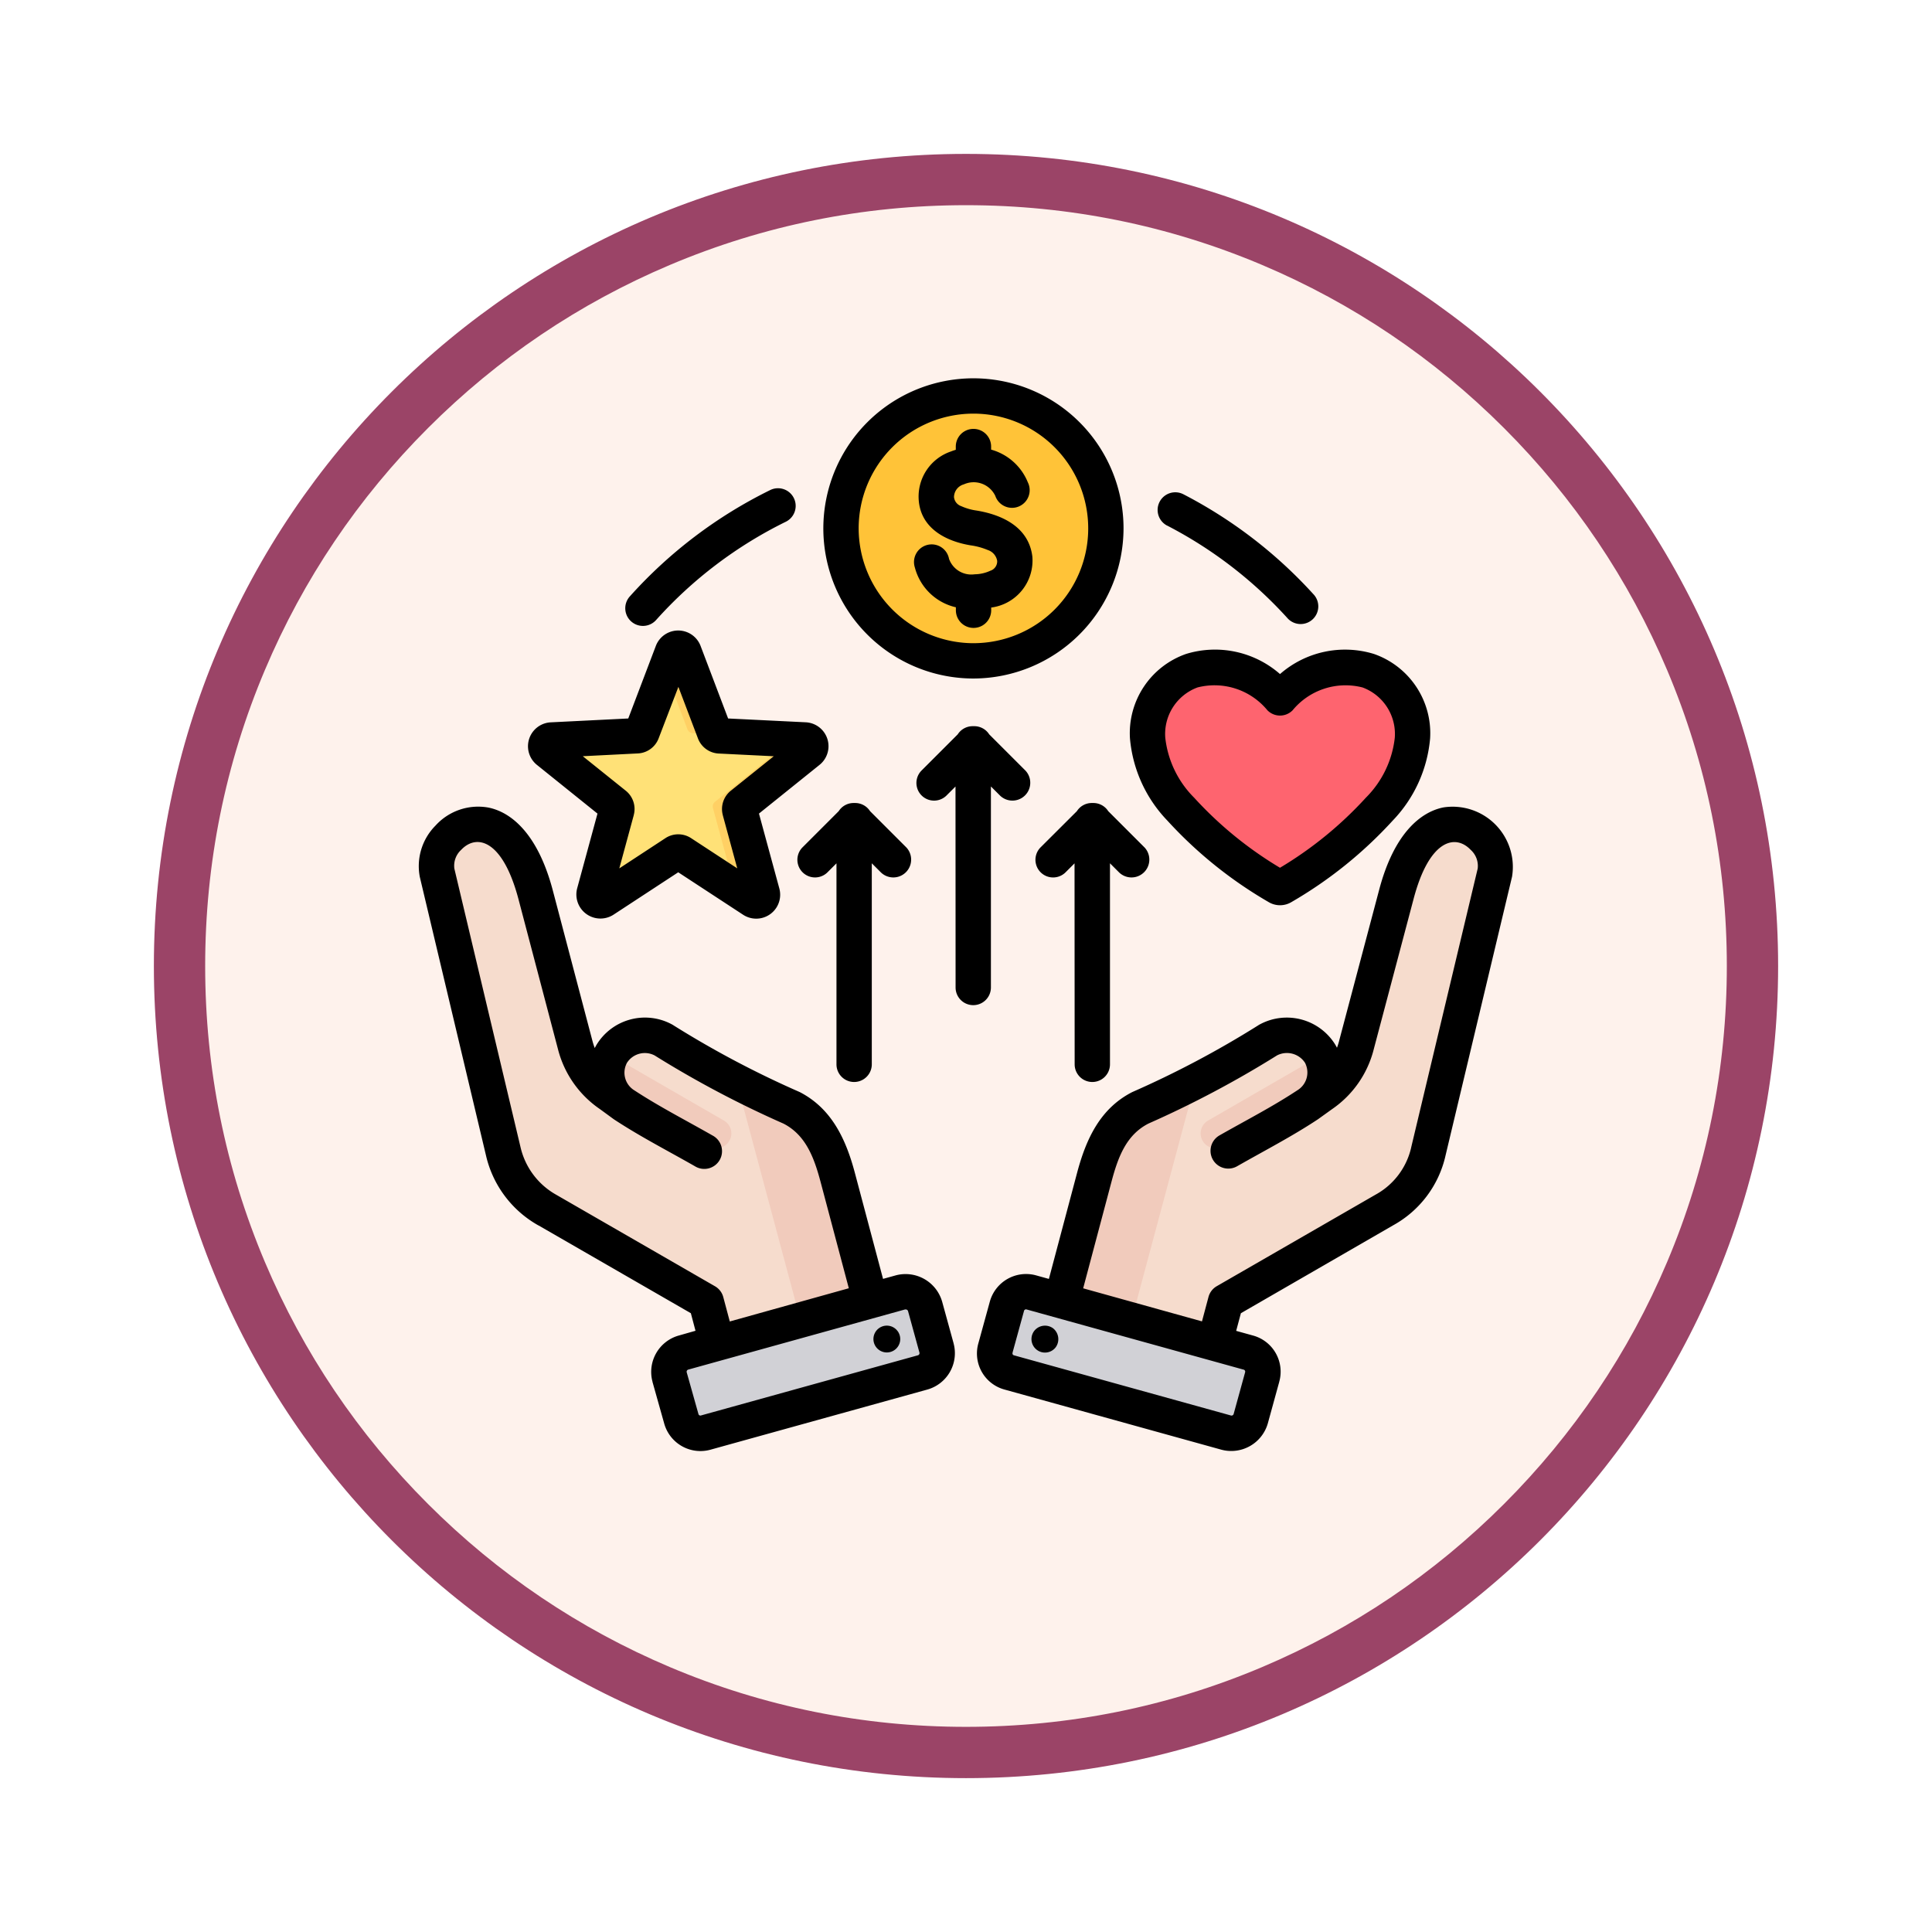 <svg xmlns="http://www.w3.org/2000/svg" xmlns:xlink="http://www.w3.org/1999/xlink" width="113" height="113" viewBox="0 0 113 113">
  <defs>
    <filter id="Trazado_982547" x="0" y="0" width="113" height="113" filterUnits="userSpaceOnUse">
      <feOffset dy="3" input="SourceAlpha"/>
      <feGaussianBlur stdDeviation="3" result="blur"/>
      <feFlood flood-opacity="0.161"/>
      <feComposite operator="in" in2="blur"/>
      <feComposite in="SourceGraphic"/>
    </filter>
  </defs>
  <g id="Grupo_1161178" data-name="Grupo 1161178" transform="translate(-325 -1746)">
    <g id="Grupo_1160606" data-name="Grupo 1160606" transform="translate(0 -3966)">
      <g id="Grupo_1159745" data-name="Grupo 1159745" transform="translate(0 1505)">
        <g id="Grupo_1158168" data-name="Grupo 1158168" transform="translate(-1 -1314)">
          <g id="Grupo_1152576" data-name="Grupo 1152576" transform="translate(-0.454 1205.621)">
            <g id="Grupo_1148633" data-name="Grupo 1148633" transform="translate(71.408 600.047)">
              <g id="Grupo_1148525" data-name="Grupo 1148525" transform="translate(264.046 3721.333)">
                <g transform="matrix(1, 0, 0, 1, -9, -6)" filter="url(#Trazado_982547)">
                  <g id="Trazado_982547-2" data-name="Trazado 982547" transform="translate(9 6)" fill="#fef2ec">
                    <path d="M 47.5 93.5 C 41.289 93.5 35.265 92.284 29.595 89.886 C 24.118 87.569 19.198 84.252 14.973 80.027 C 10.748 75.802 7.431 70.882 5.114 65.405 C 2.716 59.735 1.5 53.711 1.5 47.5 C 1.5 41.289 2.716 35.265 5.114 29.595 C 7.431 24.118 10.748 19.198 14.973 14.973 C 19.198 10.748 24.118 7.431 29.595 5.114 C 35.265 2.716 41.289 1.5 47.5 1.5 C 53.711 1.5 59.735 2.716 65.405 5.114 C 70.882 7.431 75.802 10.748 80.027 14.973 C 84.252 19.198 87.569 24.118 89.886 29.595 C 92.284 35.265 93.5 41.289 93.5 47.5 C 93.5 53.711 92.284 59.735 89.886 65.405 C 87.569 70.882 84.252 75.802 80.027 80.027 C 75.802 84.252 70.882 87.569 65.405 89.886 C 59.735 92.284 53.711 93.5 47.5 93.5 Z" stroke="none"/>
                    <path d="M 47.5 3 C 41.491 3 35.664 4.176 30.18 6.496 C 24.881 8.737 20.122 11.946 16.034 16.034 C 11.946 20.122 8.737 24.881 6.496 30.18 C 4.176 35.664 3 41.491 3 47.5 C 3 53.509 4.176 59.336 6.496 64.82 C 8.737 70.119 11.946 74.878 16.034 78.966 C 20.122 83.054 24.881 86.263 30.18 88.504 C 35.664 90.824 41.491 92 47.5 92 C 53.509 92 59.336 90.824 64.82 88.504 C 70.119 86.263 74.878 83.054 78.966 78.966 C 83.054 74.878 86.263 70.119 88.504 64.82 C 90.824 59.336 92 53.509 92 47.5 C 92 41.491 90.824 35.664 88.504 30.18 C 86.263 24.881 83.054 20.122 78.966 16.034 C 74.878 11.946 70.119 8.737 64.82 6.496 C 59.336 4.176 53.509 3 47.5 3 M 47.5 0 C 73.734 0 95 21.266 95 47.5 C 95 73.734 73.734 95 47.5 95 C 21.266 95 0 73.734 0 47.5 C 0 21.266 21.266 0 47.5 0 Z" stroke="none" fill="#9b4467"/>
                  </g>
                </g>
              </g>
            </g>
          </g>
        </g>
      </g>
    </g>
    <g id="Artboard41" transform="translate(343.486 1757.408)">
      <g id="Grupo_1161177" data-name="Grupo 1161177" transform="translate(5.995 10.72)">
        <g id="Grupo_1161176" data-name="Grupo 1161176" transform="translate(1.035 0.952)">
          <g id="Grupo_1161171" data-name="Grupo 1161171" transform="translate(41.607 15.852)">
            <path id="Trazado_995124" data-name="Trazado 995124" d="M343.9,153.749c-2.65-1.557-7.527-5.13-7.592-8.7-.072-3.97,4.389-5.769,7.745-2.357,3.356-3.412,7.817-1.614,7.745,2.356-.065,3.565-4.941,7.139-7.592,8.7A.3.3,0,0,1,343.9,153.749Z" transform="translate(-336.303 -140.895)" fill="#fe646f" fill-rule="evenodd"/>
            <path id="Trazado_995125" data-name="Trazado 995125" d="M367.775,153.744l-.2-.117c2.687-1.614,7.331-5.1,7.394-8.579a3.866,3.866,0,0,0-3.538-4.143,3.869,3.869,0,0,1,4.24,4.143c-.065,3.565-4.941,7.139-7.592,8.7A.3.3,0,0,1,367.775,153.744Zm-4.053-12.839a5.365,5.365,0,0,1,4.207,1.787c-.118.105-.235.216-.35.334A7.083,7.083,0,0,0,363.722,140.906Z" transform="translate(-360.182 -140.89)" fill="#fd4755" fill-rule="evenodd"/>
          </g>
          <g id="Grupo_1161172" data-name="Grupo 1161172" transform="translate(6.404 14.758)">
            <path id="Trazado_995126" data-name="Trazado 995126" d="M71.71,132.653l1.765,4.643a.354.354,0,0,0,.324.236l4.964.244a.367.367,0,0,1,.213.652L75.1,141.543a.356.356,0,0,0-.126.381l1.3,4.8a.369.369,0,0,1-.557.4L71.569,144.4a.356.356,0,0,0-.4,0l-4.159,2.722a.366.366,0,0,1-.553-.4l1.3-4.8a.363.363,0,0,0-.126-.381l-3.873-3.115a.366.366,0,0,1,.214-.652l4.964-.244a.358.358,0,0,0,.324-.236l1.765-4.643a.367.367,0,0,1,.686,0Z" transform="translate(-63.62 -132.416)" fill="#ffe177" fill-rule="evenodd"/>
            <path id="Trazado_995127" data-name="Trazado 995127" d="M96.206,137.7l1.571.076a.367.367,0,0,1,.213.652l-3.873,3.115a.356.356,0,0,0-.126.381l1.3,4.8a.369.369,0,0,1-.557.4l-1.075-.705-1.243-4.571a.356.356,0,0,1,.126-.381l3.873-3.115A.366.366,0,0,0,96.206,137.7Zm-5.482-5.047L92.49,137.3a.349.349,0,0,0,.32.236l-1.567-.076a.354.354,0,0,1-.324-.236l-1.308-3.442.427-1.125A.367.367,0,0,1,90.724,132.653ZM90.584,144.4a.356.356,0,0,0-.4,0l-4.159,2.722a.366.366,0,0,1-.553-.4l.111-.412,3.759-2.459a.364.364,0,0,1,.4,0Z" transform="translate(-82.634 -132.416)" fill="#ffd064" fill-rule="evenodd"/>
          </g>
          <g id="Grupo_1161173" data-name="Grupo 1161173" transform="translate(23.674)">
            <path id="Trazado_995128" data-name="Trazado 995128" d="M205.135,33.59a7.746,7.746,0,1,0-7.747-7.746A7.76,7.76,0,0,0,205.135,33.59Z" transform="translate(-197.388 -18.098)" fill="#ffc338" fill-rule="evenodd"/>
            <path id="Trazado_995129" data-name="Trazado 995129" d="M198.313,25.844a7.747,7.747,0,0,1,7.283-7.733c-.152-.008-.307-.013-.461-.013a7.746,7.746,0,1,0,0,15.492c.155,0,.309,0,.461-.013A7.747,7.747,0,0,1,198.313,25.844Z" transform="translate(-197.388 -18.098)" fill="#f5b829" fill-rule="evenodd"/>
          </g>
          <g id="Grupo_1161174" data-name="Grupo 1161174" transform="translate(32.378 24.475)">
            <path id="Trazado_995130" data-name="Trazado 995130" d="M289.233,238.041l2.479-9.308c.465-1.747,1.136-3.326,2.746-4.147a58.6,58.6,0,0,0,7.617-4.035,2.315,2.315,0,0,1,3.094.829,2.241,2.241,0,0,1-.829,3.094l.915-.663a5.2,5.2,0,0,0,2.086-2.966l2.366-8.966c1.839-6.97,6.433-3.67,5.87-1.3l-3.951,16.615A5.332,5.332,0,0,1,309,230.672l-9.457,5.46-1.167,4.357a1.578,1.578,0,0,1-1.928,1.113l-6.1-1.635A1.578,1.578,0,0,1,289.233,238.041Z" transform="translate(-286.034 -207.686)" fill="#f6dccd" fill-rule="evenodd"/>
            <path id="Trazado_995131" data-name="Trazado 995131" d="M367.549,317.529a2.287,2.287,0,0,1-1.047,2.606c-1.545.9-3.1,1.788-4.644,2.681a.867.867,0,1,1-.867-1.5Z" transform="translate(-348.197 -303.348)" fill="#f1cbbc" fill-rule="evenodd"/>
            <path id="Trazado_995132" data-name="Trazado 995132" d="M289.233,339.847l2.479-9.308c.465-1.747,1.136-3.326,2.746-4.147.96-.49,2.311-1.081,3.767-1.808L293.4,342.591l-3.052-.818A1.578,1.578,0,0,1,289.233,339.847Z" transform="translate(-286.034 -309.492)" fill="#f1cbbc" fill-rule="evenodd"/>
            <path id="Trazado_995133" data-name="Trazado 995133" d="M267,424.071l12.933,3.585a1.183,1.183,0,0,1,.822,1.452l-.69,2.49a1.183,1.183,0,0,1-1.452.822l-12.933-3.585a1.183,1.183,0,0,1-.822-1.452l.69-2.49A1.184,1.184,0,0,1,267,424.071Z" transform="translate(-264.812 -396.099)" fill="#d1d1d6" fill-rule="evenodd"/>
            <path id="Trazado_995134" data-name="Trazado 995134" d="M280.708,427.288l2.289.634,2.264.628a1.183,1.183,0,0,1,.823,1.448l.247-.889a1.183,1.183,0,0,0-.822-1.452l-2.271-.63-4.561-1.264-4.566-1.265-1.535-.426a1.184,1.184,0,0,0-1.358.585l2.658.737,4.561,1.264,2.271.63Z" transform="translate(-270.391 -396.1)" fill="#b1b1b5" fill-rule="evenodd"/>
          </g>
          <g id="Grupo_1161175" data-name="Grupo 1161175" transform="translate(0 24.475)">
            <path id="Trazado_995135" data-name="Trazado 995135" d="M40.4,238.041l-2.479-9.308c-.465-1.747-1.136-3.326-2.746-4.147a58.606,58.606,0,0,1-7.617-4.035,2.315,2.315,0,0,0-3.093.829,2.241,2.241,0,0,0,.829,3.094l-.915-.663a5.2,5.2,0,0,1-2.086-2.966l-2.366-8.966c-1.839-6.97-6.433-3.67-5.87-1.3l3.951,16.615a5.333,5.333,0,0,0,2.623,3.484l9.457,5.46,1.167,4.357a1.578,1.578,0,0,0,1.928,1.113l6.1-1.635a1.578,1.578,0,0,0,1.114-1.926Z" transform="translate(-14.012 -207.686)" fill="#f6dccd" fill-rule="evenodd"/>
            <path id="Trazado_995136" data-name="Trazado 995136" d="M92.61,317.529a2.287,2.287,0,0,0,1.047,2.606c1.545.9,3.1,1.788,4.644,2.681a.867.867,0,1,0,.867-1.5Z" transform="translate(-82.373 -303.348)" fill="#f1cbbc" fill-rule="evenodd"/>
            <path id="Trazado_995137" data-name="Trazado 995137" d="M157.78,339.847l-2.479-9.308c-.465-1.747-1.136-3.326-2.746-4.147-.96-.49-2.311-1.081-3.767-1.808l4.825,18.008,3.052-.818A1.578,1.578,0,0,0,157.78,339.847Z" transform="translate(-131.389 -309.492)" fill="#f1cbbc" fill-rule="evenodd"/>
            <path id="Trazado_995138" data-name="Trazado 995138" d="M133.214,424.071l-12.933,3.585a1.183,1.183,0,0,0-.822,1.452l.69,2.49a1.183,1.183,0,0,0,1.452.822l12.933-3.585a1.183,1.183,0,0,0,.822-1.452l-.69-2.49A1.184,1.184,0,0,0,133.214,424.071Z" transform="translate(-105.809 -396.099)" fill="#d1d1d6" fill-rule="evenodd"/>
            <path id="Trazado_995139" data-name="Trazado 995139" d="M125.082,427.288l-2.289.634-2.263.628a1.183,1.183,0,0,0-.823,1.448l-.247-.889a1.183,1.183,0,0,1,.822-1.452l2.271-.63,4.561-1.264,4.566-1.265,1.535-.426a1.184,1.184,0,0,1,1.358.585l-2.658.737-4.56,1.264-2.271.63Z" transform="translate(-105.809 -396.1)" fill="#b1b1b5" fill-rule="evenodd"/>
          </g>
        </g>
        <path id="Trazado_995140" data-name="Trazado 995140" d="M53.816,66.432l.983.273a2.189,2.189,0,0,1,1.537,2.7l0,.006-.671,2.44a2.225,2.225,0,0,1-2.708,1.533h0l-12.7-3.522a2.185,2.185,0,0,1-1.516-2.715l.669-2.433A2.2,2.2,0,0,1,42.1,63.183h0l.762.211,1.648-6.2c.536-2.019,1.37-3.78,3.228-4.728a56.788,56.788,0,0,0,7.352-3.893,1.015,1.015,0,0,1,.129-.076,3.33,3.33,0,0,1,4.4,1.206l.014.024q.041.073.078.147a4.181,4.181,0,0,0,.132-.42l0-.006,2.333-8.8c.875-3.326,2.44-4.57,3.765-4.832a3.522,3.522,0,0,1,4.01,4.054v0l-3.888,16.3a6.213,6.213,0,0,1-3.066,4.089h0L54.092,65.4Zm-2-.554.381-1.428a1.037,1.037,0,0,1,.484-.631l9.284-5.351A4.211,4.211,0,0,0,64.054,55.7v-.006l3.888-16.3a1.26,1.26,0,0,0-.406-1.092c-.907-.956-2.433-.6-3.346,2.877v0l-2.332,8.8a6.024,6.024,0,0,1-2.44,3.49h0l-.808.58-.031.021h0c-1.513,1-3.057,1.793-4.709,2.735A1.037,1.037,0,1,1,52.84,55c1.6-.911,3.093-1.672,4.557-2.64a1.218,1.218,0,0,0,.44-1.615,1.265,1.265,0,0,0-1.628-.426,60.03,60.03,0,0,1-7.52,3.987h0c-1.313.669-1.789,1.987-2.168,3.413l-1.654,6.225ZM54.25,68.7l-12.7-3.522h0a.118.118,0,0,0-.142.084l-.671,2.44,0,.016a.112.112,0,0,0,.073.142h0l12.7,3.522a.128.128,0,0,0,.157-.084l.671-2.439a.126.126,0,0,0-.077-.158Zm-12.257-2.25a.8.8,0,0,1,1.113-.168.812.812,0,0,1,.153,1.113.79.79,0,0,1-1.266-.945Zm-19.8-.023L21.921,65.4l-8.913-5.137-.007,0a6.31,6.31,0,0,1-3.06-4.081v0l-3.873-16.3v0a3.361,3.361,0,0,1,.916-3,3.367,3.367,0,0,1,3.088-1.058c1.324.262,2.89,1.506,3.771,4.832v0l2.318,8.8v0a4.06,4.06,0,0,0,.139.434q.044-.086.093-.171l0,0A3.317,3.317,0,0,1,20.8,48.5a1.038,1.038,0,0,1,.121.072,56.852,56.852,0,0,0,7.367,3.893l0,0c1.84.947,2.691,2.708,3.226,4.727l1.648,6.2.748-.207h0a2.226,2.226,0,0,1,2.7,1.51l.007.023.671,2.44,0,.006a2.208,2.208,0,0,1-1.532,2.7l-12.7,3.522h0a2.2,2.2,0,0,1-2.692-1.529l-.686-2.438,0-.012a2.208,2.208,0,0,1,1.533-2.7Zm8.967-2.487L29.51,57.725c-.379-1.427-.869-2.744-2.169-3.414A59.932,59.932,0,0,1,19.8,50.322a1.24,1.24,0,0,0-1.613.429,1.209,1.209,0,0,0,.428,1.613c1.478.967,2.973,1.728,4.57,2.639a1.037,1.037,0,1,1-1.027,1.8c-1.651-.941-3.193-1.729-4.72-2.732h0l-.043-.03h0l-.789-.577a6.05,6.05,0,0,1-2.452-3.488l-2.317-8.8c-.921-3.474-2.443-3.836-3.348-2.879a1.261,1.261,0,0,0-.4,1.1l3.872,16.3a4.3,4.3,0,0,0,2.09,2.777l9.282,5.35a1.037,1.037,0,0,1,.484.631l.381,1.428Zm3.3,1.237L21.762,68.7h0a.13.13,0,0,0-.082.162l.684,2.431,0,.006a.118.118,0,0,0,.143.083l12.7-3.522h0a.131.131,0,0,0,.082-.164l-.665-2.419A.14.14,0,0,0,34.462,65.183Zm-.443,1.272a.784.784,0,1,1-1.1-.168A.78.78,0,0,1,34.019,66.455ZM30.438,39.087l-.539.539a1.033,1.033,0,0,1-1.461-1.46l2.131-2.131a1.032,1.032,0,0,1,.87-.476h.093a1.033,1.033,0,0,1,.87.476l2.131,2.131a1.043,1.043,0,0,1-1.488,1.46l-.541-.541V50.843a1.033,1.033,0,1,1-2.066,0ZM37.4,34.594l-.539.539a1.033,1.033,0,0,1-1.461-1.46l2.131-2.131a1.033,1.033,0,0,1,.87-.476H38.5a1.032,1.032,0,0,1,.87.476L41.5,33.672a1.043,1.043,0,0,1-1.488,1.46l-.541-.541V46.349a1.033,1.033,0,1,1-2.066,0Zm6.962,4.494-.539.539a1.033,1.033,0,0,1-1.461-1.46L44.5,36.035a1.032,1.032,0,0,1,.87-.476h.093a1.032,1.032,0,0,1,.87.476l2.131,2.131a1.043,1.043,0,0,1-1.488,1.46l-.541-.541V50.843a1.033,1.033,0,0,1-2.066,0ZM18.26,30.615l1.609-4.233a1.4,1.4,0,0,1,2.625,0L24.1,30.615l4.52.222a1.4,1.4,0,0,1,.817,2.5l-3.532,2.84,1.187,4.365a1.4,1.4,0,0,1-2.116,1.551l0,0-3.793-2.482-3.789,2.482,0,0a1.408,1.408,0,0,1-2.122-1.545h0l1.188-4.37-3.529-2.838a1.4,1.4,0,0,1,.809-2.5ZM15.6,32.822l2.492,2a1.371,1.371,0,0,1,.485,1.458l0,.008-.841,3.094,2.675-1.753a1.369,1.369,0,0,1,1.547,0l2.677,1.752-.841-3.092,0-.008a1.371,1.371,0,0,1,.484-1.457l2.493-2-3.2-.158h0a1.369,1.369,0,0,1-1.24-.9l-1.139-3L20.043,31.76a1.37,1.37,0,0,1-1.241.9h0Zm40.1,8.523a24.9,24.9,0,0,1-5.91-4.759,7.927,7.927,0,0,1-2.186-4.805h0a4.908,4.908,0,0,1,3.286-4.942,5.771,5.771,0,0,1,5.49,1.178,5.776,5.776,0,0,1,5.491-1.177,4.907,4.907,0,0,1,3.288,4.941h0a7.928,7.928,0,0,1-2.186,4.805,24.9,24.9,0,0,1-5.91,4.759,1.3,1.3,0,0,1-1.363,0Zm.681-2a22.191,22.191,0,0,0,5.024-4.1,5.872,5.872,0,0,0,1.688-3.5A2.9,2.9,0,0,0,61.207,28.8a4.01,4.01,0,0,0-4.09,1.336,1.033,1.033,0,0,1-1.473,0,4.005,4.005,0,0,0-4.087-1.337,2.9,2.9,0,0,0-1.887,2.949,5.872,5.872,0,0,0,1.688,3.5,22.191,22.191,0,0,0,5.024,4.1ZM38.449,28.277A8.779,8.779,0,1,1,47.228,19.5,8.8,8.8,0,0,1,38.449,28.277Zm0-2.066A6.713,6.713,0,1,0,31.736,19.5,6.727,6.727,0,0,0,38.449,26.212ZM37.417,14.9v-.19a1.033,1.033,0,0,1,2.066,0v.179a3.255,3.255,0,0,1,2.146,1.91,1.033,1.033,0,1,1-1.9.8,1.4,1.4,0,0,0-1.84-.678.785.785,0,0,0-.577.747.627.627,0,0,0,.424.528,3.264,3.264,0,0,0,.893.257c1.469.24,3.053.945,3.266,2.691h0a2.774,2.774,0,0,1-2.407,2.983v.158a1.033,1.033,0,0,1-2.066,0v-.174a3.221,3.221,0,0,1-2.4-2.33,1.033,1.033,0,1,1,2-.5,1.384,1.384,0,0,0,1.5.9,2.246,2.246,0,0,0,.915-.207.575.575,0,0,0,.4-.582.812.812,0,0,0-.554-.632,3.988,3.988,0,0,0-.994-.271h0c-1.448-.238-2.961-1-3.045-2.723h0A2.785,2.785,0,0,1,37.127,15q.142-.056.289-.1ZM49.77,19.331a1.033,1.033,0,0,1,.947-1.836,27.046,27.046,0,0,1,7.61,5.844A1.033,1.033,0,1,1,56.8,24.729a24.977,24.977,0,0,0-7.028-5.4ZM19.9,24.843a1.033,1.033,0,1,1-1.537-1.38,27.038,27.038,0,0,1,8.216-6.216,1.033,1.033,0,0,1,.909,1.855A24.97,24.97,0,0,0,19.9,24.843Z" transform="translate(-5.995 -10.72)" fill-rule="evenodd"/>
      </g>
    </g>
  </g>
</svg>
